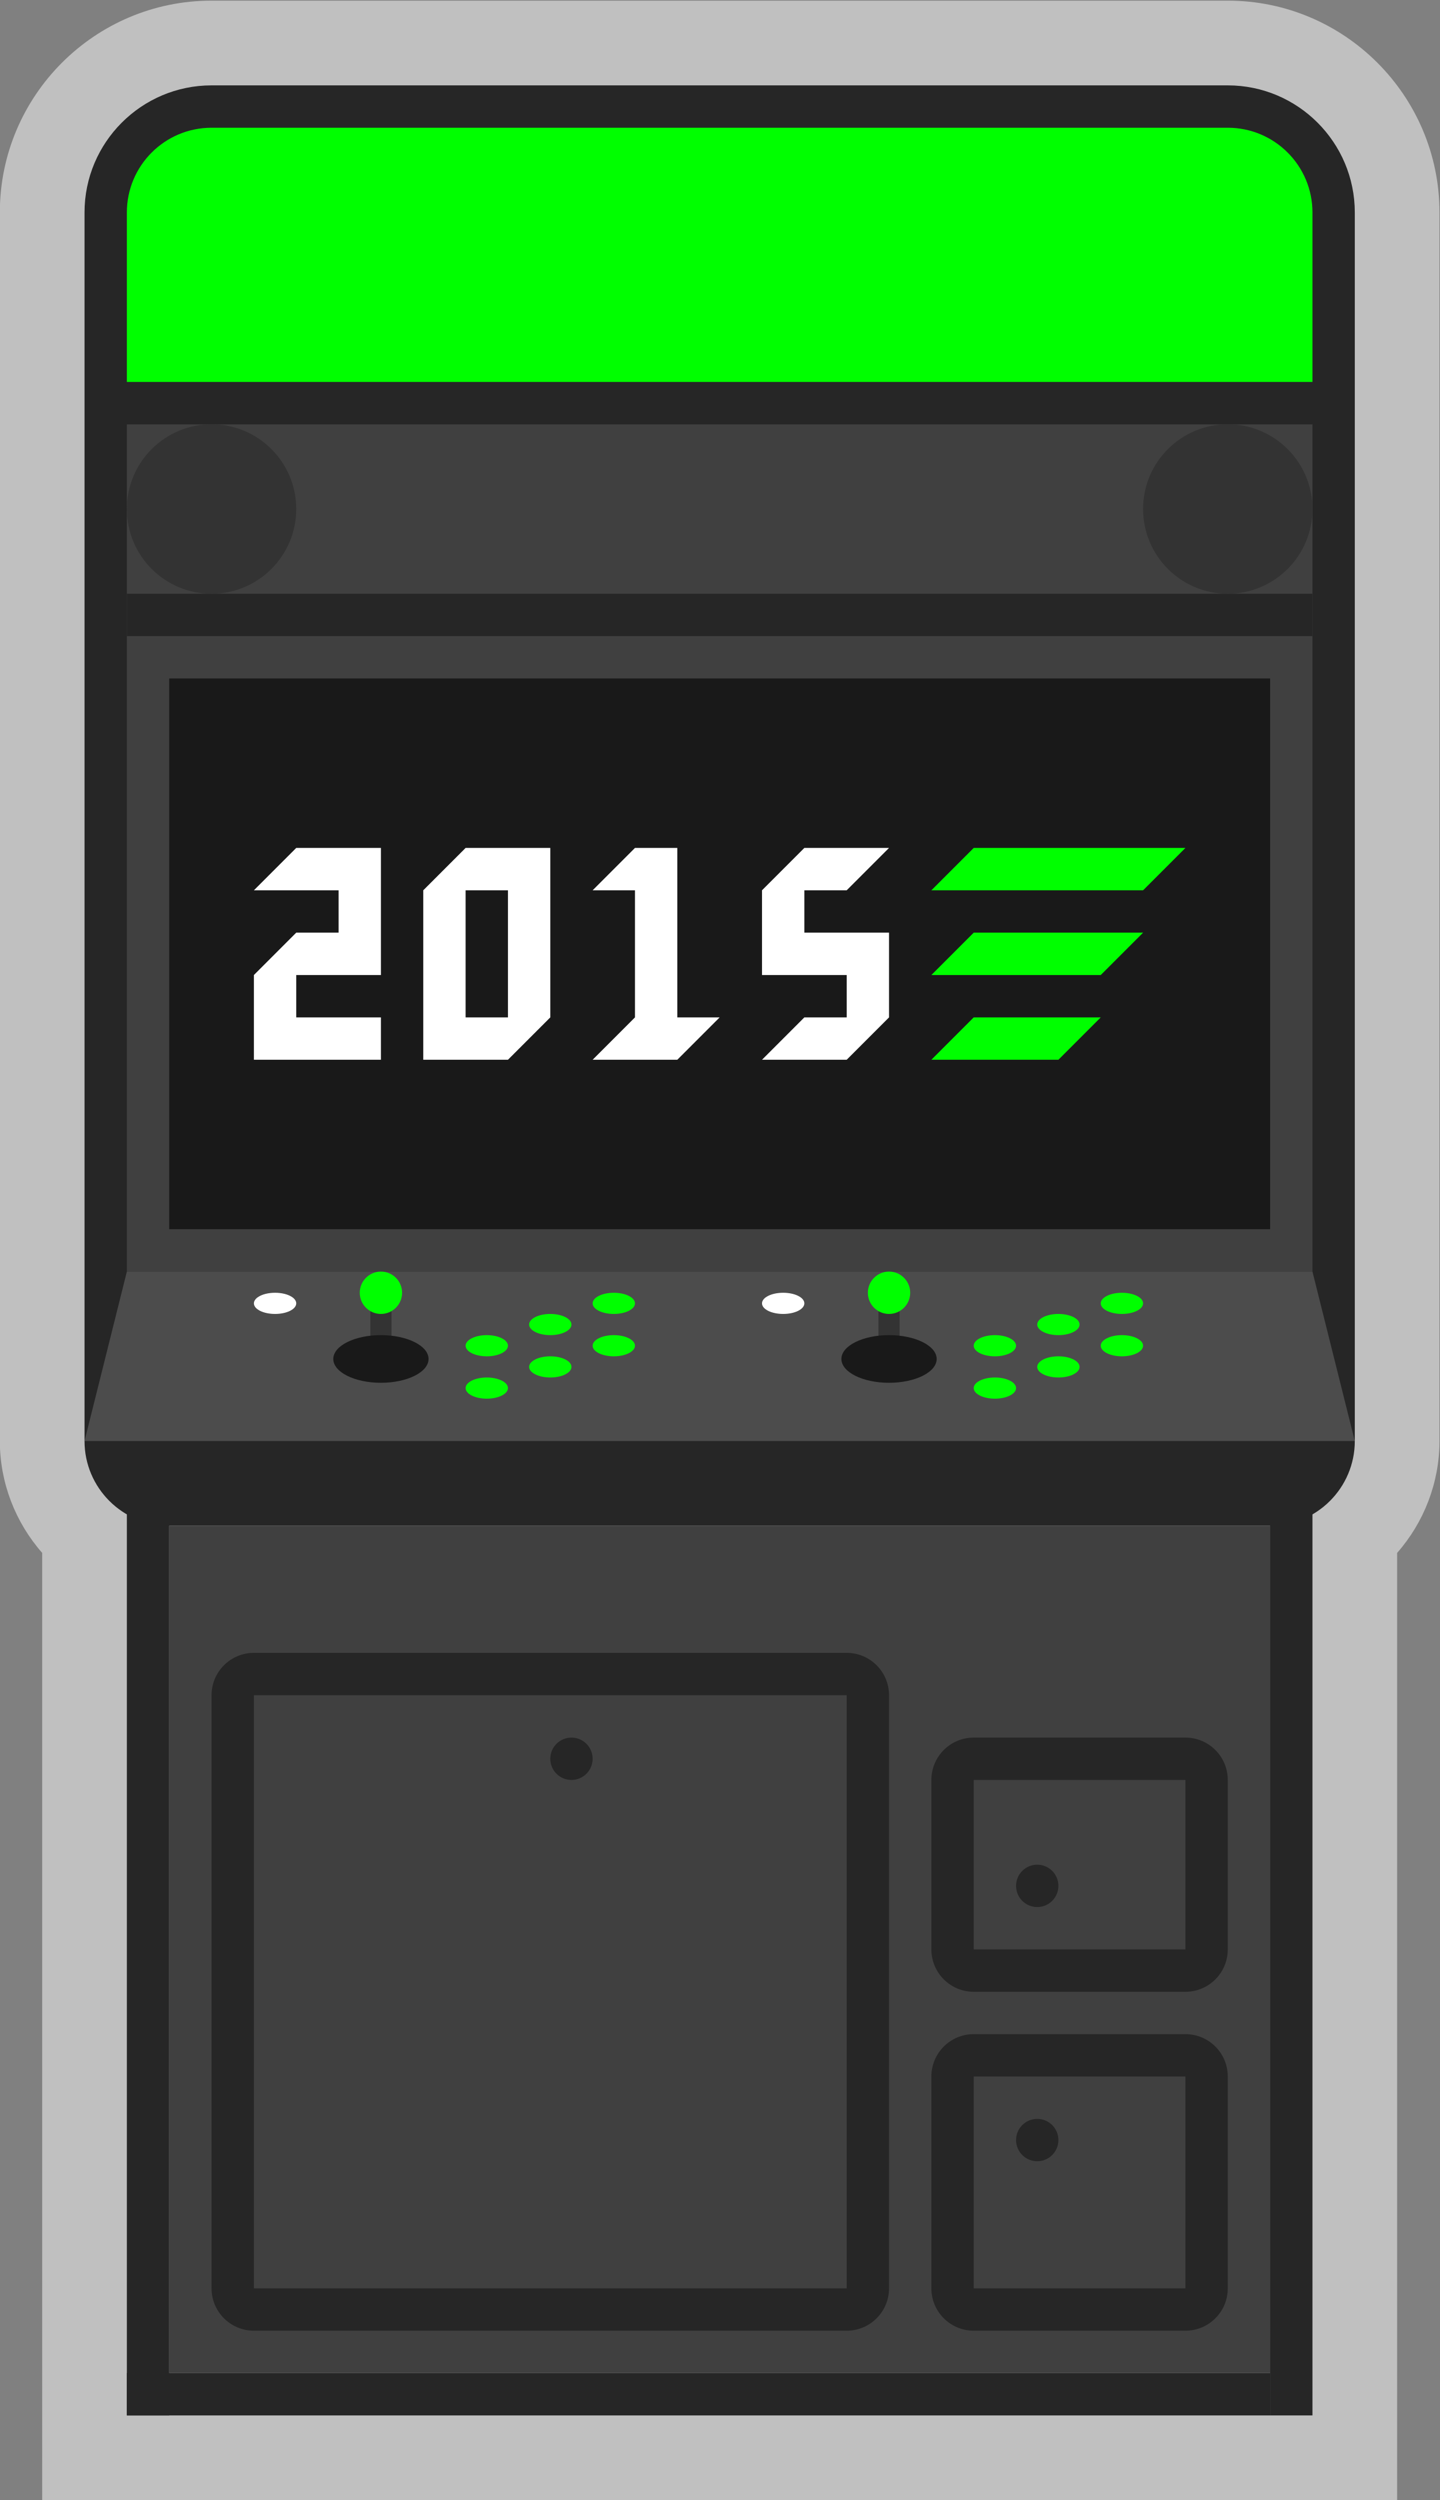 <?xml version="1.0" encoding="UTF-8" standalone="no"?>
<svg
   xmlns:dc="http://purl.org/dc/elements/1.1/"
   xmlns:cc="http://creativecommons.org/ns#"
   xmlns:rdf="http://www.w3.org/1999/02/22-rdf-syntax-ns#"
   xmlns:svg="http://www.w3.org/2000/svg"
   xmlns="http://www.w3.org/2000/svg"
   viewBox="0 0 181.333 314.667"
   height="314.667"
   width="181.333"
   xml:space="preserve"
   id="svg2"
   version="1.1"><rect x="0" y="0" width="181.333" height="314.667" fill="#808080" stroke="none"/><defs
     id="defs6"><clipPath
       id="clipPath18"
       clipPathUnits="userSpaceOnUse"><path
         id="path16"
         d="M 0,256 H 256 V 0 H 0 Z" /></clipPath><clipPath
       id="clipPath26"
       clipPathUnits="userSpaceOnUse"><path
         id="path24"
         d="M 60,244 H 196 V 8 H 60 Z" /></clipPath></defs><g
     transform="matrix(1.333,0,0,-1.333,-80,325.333)"
     id="g10"><g
       id="g12"><g
         clip-path="url(#clipPath18)"
         id="g14"><g
           id="g20"><g
             id="g22" /><g
             id="g34"><g
               style="opacity:0.5"
               id="g32"
               clip-path="url(#clipPath26)"><g
                 id="g30"
                 transform="translate(176,244)"><path
                   id="path28"
                   style="fill:#ffffff;fill-opacity:1;fill-rule:nonzero;stroke:none"
                   d="m 0,0 h -96 c -11.028,0 -20,-8.972 -20,-20 v -116 c 0,-3.928 1.465,-7.677 4,-10.561 V -224 v -4 -8 h 8 4 104 4 8 v 8 81.439 c 2.535,2.884 4,6.633 4,10.561 V -20 C 20,-8.972 11.028,0 0,0" /></g></g></g></g><g
           transform="translate(176,236)"
           id="g36"><path
             id="path38"
             style="fill:#262626;fill-opacity:1;fill-rule:nonzero;stroke:none"
             d="m 0,0 h -96 c -6.617,0 -12,-5.383 -12,-12 v -116 c 0,-4.411 3.589,-8 8,-8 H 4 c 4.411,0 8,3.589 8,8 V -12 C 12,-5.383 6.617,0 0,0" /></g><path
           id="path40"
           style="fill:#404040;fill-opacity:1;fill-rule:nonzero;stroke:none"
           d="M 184,124 H 72 v 80 h 112 z" /><path
           id="path42"
           style="fill:#404040;fill-opacity:1;fill-rule:nonzero;stroke:none"
           d="M 180,20 H 76 v 80 h 104 z" /><path
           id="path44"
           style="fill:#191919;fill-opacity:1;fill-rule:nonzero;stroke:none"
           d="M 180,128 H 76 v 52 h 104 z" /><path
           id="path46"
           style="fill:#262626;fill-opacity:1;fill-rule:nonzero;stroke:none"
           d="M 76,104 H 72 V 16 h 4 z" /><path
           id="path48"
           style="fill:#262626;fill-opacity:1;fill-rule:nonzero;stroke:none"
           d="m 184,16 h -4 v 88 h 4 z" /><path
           id="path50"
           style="fill:#262626;fill-opacity:1;fill-rule:nonzero;stroke:none"
           d="M 180,16 H 72 v 4 h 108 z" /><path
           id="path52"
           style="fill:#262626;fill-opacity:1;fill-rule:nonzero;stroke:none"
           d="M 140,28 H 84 v 56 h 56 z m 0,60 H 84 c -2.209,0 -4,-1.791 -4,-4 V 28 c 0,-2.209 1.791,-4 4,-4 h 56 c 2.209,0 4,1.791 4,4 v 56 c 0,2.209 -1.791,4 -4,4" /><path
           id="path54"
           style="fill:#262626;fill-opacity:1;fill-rule:nonzero;stroke:none"
           d="m 172,60 h -20 v 16 h 20 z m 0,20 h -20 c -2.209,0 -4,-1.791 -4,-4 V 60 c 0,-2.209 1.791,-4 4,-4 h 20 c 2.209,0 4,1.791 4,4 v 16 c 0,2.209 -1.791,4 -4,4" /><path
           id="path56"
           style="fill:#262626;fill-opacity:1;fill-rule:nonzero;stroke:none"
           d="m 152,48 h 20 V 28 h -20 z m 20,4 h -20 c -2.209,0 -4,-1.791 -4,-4 V 28 c 0,-2.209 1.791,-4 4,-4 h 20 c 2.209,0 4,1.791 4,4 v 20 c 0,2.209 -1.791,4 -4,4" /><path
           id="path58"
           style="fill:#262626;fill-opacity:1;fill-rule:nonzero;stroke:none"
           d="M 184,204 H 72 v 4 h 112 z" /><path
           id="path60"
           style="fill:#262626;fill-opacity:1;fill-rule:nonzero;stroke:none"
           d="M 184,184 H 72 v 4 h 112 z" /><g
           transform="translate(84,160)"
           id="g62"><path
             id="path64"
             style="fill:#ffffff;fill-opacity:1;fill-rule:nonzero;stroke:none"
             d="M 0,0 H 8 V -4 H 4 L 0,-8 v -8 h 4 8 v 4 H 4 v 4 h 4 4 V 0 4 H 4 Z" /></g><path
           id="path66"
           style="fill:#ffffff;fill-opacity:1;fill-rule:nonzero;stroke:none"
           d="m 104,160 h 4 v -12 h -4 z m 0,4 -4,-4 v -16 h 4 4 l 4,4 v 16 h -4 z" /><g
           transform="translate(124,148)"
           id="g68"><path
             id="path70"
             style="fill:#ffffff;fill-opacity:1;fill-rule:nonzero;stroke:none"
             d="m 0,0 v 16 h -4 l -4,-4 h 4 V 0 l -4,-4 h 4 4 l 4,4 z" /></g><g
           transform="translate(168,160)"
           id="g72"><path
             id="path74"
             style="fill:#00ff00;fill-opacity:1;fill-rule:nonzero;stroke:none"
             d="m 0,0 h -20 l 4,4 H 4 Z" /></g><g
           transform="translate(164,152)"
           id="g76"><path
             id="path78"
             style="fill:#00ff00;fill-opacity:1;fill-rule:nonzero;stroke:none"
             d="m 0,0 h -16 l 4,4 H 4 Z" /></g><g
           transform="translate(160,144)"
           id="g80"><path
             id="path82"
             style="fill:#00ff00;fill-opacity:1;fill-rule:nonzero;stroke:none"
             d="m 0,0 h -12 l 4,4 H 4 Z" /></g><g
           transform="translate(140,160)"
           id="g84"><path
             id="path86"
             style="fill:#ffffff;fill-opacity:1;fill-rule:nonzero;stroke:none"
             d="M 0,0 4,4 H -4 L -8,0 v -8 h 8 v -4 h -4 l -4,-4 h 8 l 4,4 v 8 H 0 -4 v 4 z" /></g><g
           transform="translate(176,232)"
           id="g88"><path
             id="path90"
             style="fill:#00ff00;fill-opacity:1;fill-rule:nonzero;stroke:none"
             d="m 0,0 h -96 c -4.418,0 -8,-3.582 -8,-8 V -24 H 8 V -8 C 8,-3.582 4.418,0 0,0" /></g><g
           transform="translate(88,196)"
           id="g92"><path
             id="path94"
             style="fill:#333333;fill-opacity:1;fill-rule:nonzero;stroke:none"
             d="m 0,0 c 0,-4.418 -3.582,-8 -8,-8 -4.418,0 -8,3.582 -8,8 0,4.418 3.582,8 8,8 4.418,0 8,-3.582 8,-8" /></g><g
           transform="translate(184,196)"
           id="g96"><path
             id="path98"
             style="fill:#333333;fill-opacity:1;fill-rule:nonzero;stroke:none"
             d="m 0,0 c 0,-4.418 -3.582,-8 -8,-8 -4.418,0 -8,3.582 -8,8 0,4.418 3.582,8 8,8 4.418,0 8,-3.582 8,-8" /></g><g
           transform="translate(116,78)"
           id="g100"><path
             id="path102"
             style="fill:#262626;fill-opacity:1;fill-rule:nonzero;stroke:none"
             d="m 0,0 c 0,-1.104 -0.896,-2 -2,-2 -1.104,0 -2,0.896 -2,2 0,1.104 0.896,2 2,2 1.104,0 2,-0.896 2,-2" /></g><g
           transform="translate(160,66)"
           id="g104"><path
             id="path106"
             style="fill:#262626;fill-opacity:1;fill-rule:nonzero;stroke:none"
             d="m 0,0 c 0,-1.104 -0.896,-2 -2,-2 -1.104,0 -2,0.896 -2,2 0,1.104 0.896,2 2,2 1.104,0 2,-0.896 2,-2" /></g><g
           transform="translate(160,42)"
           id="g108"><path
             id="path110"
             style="fill:#262626;fill-opacity:1;fill-rule:nonzero;stroke:none"
             d="m 0,0 c 0,-1.104 -0.896,-2 -2,-2 -1.104,0 -2,0.896 -2,2 0,1.104 0.896,2 2,2 1.104,0 2,-0.896 2,-2" /></g><g
           transform="translate(68,108)"
           id="g112"><path
             id="path114"
             style="fill:#4c4c4c;fill-opacity:1;fill-rule:nonzero;stroke:none"
             d="M 0,0 4,16 H 116 L 120,0 Z" /></g><g
           transform="translate(96,116)"
           id="g116"><path
             id="path118"
             style="fill:#333333;fill-opacity:1;fill-rule:nonzero;stroke:none"
             d="M 0,0 V 0 C 0.552,0 1,0.447 1,1 V 7 C 1,7.553 0.552,8 0,8 -0.552,8 -1,7.553 -1,7 V 1 C -1,0.447 -0.552,0 0,0" /></g><g
           transform="translate(114,119)"
           id="g120"><path
             id="path122"
             style="fill:#00ff00;fill-opacity:1;fill-rule:nonzero;stroke:none"
             d="m 0,0 c 0,-0.553 -0.896,-1 -2,-1 -1.104,0 -2,0.447 -2,1 0,0.553 0.896,1 2,1 1.104,0 2,-0.447 2,-1" /></g><g
           transform="translate(120,121)"
           id="g124"><path
             id="path126"
             style="fill:#00ff00;fill-opacity:1;fill-rule:nonzero;stroke:none"
             d="m 0,0 c 0,-0.553 -0.896,-1 -2,-1 -1.104,0 -2,0.447 -2,1 0,0.553 0.896,1 2,1 1.104,0 2,-0.447 2,-1" /></g><g
           transform="translate(88,121)"
           id="g128"><path
             id="path130"
             style="fill:#ffffff;fill-opacity:1;fill-rule:nonzero;stroke:none"
             d="m 0,0 c 0,-0.553 -0.896,-1 -2,-1 -1.104,0 -2,0.447 -2,1 0,0.553 0.896,1 2,1 1.104,0 2,-0.447 2,-1" /></g><g
           transform="translate(108,117)"
           id="g132"><path
             id="path134"
             style="fill:#00ff00;fill-opacity:1;fill-rule:nonzero;stroke:none"
             d="m 0,0 c 0,-0.553 -0.896,-1 -2,-1 -1.104,0 -2,0.447 -2,1 0,0.553 0.896,1 2,1 1.104,0 2,-0.447 2,-1" /></g><g
           transform="translate(114,115)"
           id="g136"><path
             id="path138"
             style="fill:#00ff00;fill-opacity:1;fill-rule:nonzero;stroke:none"
             d="m 0,0 c 0,-0.553 -0.896,-1 -2,-1 -1.104,0 -2,0.447 -2,1 0,0.553 0.896,1 2,1 1.104,0 2,-0.447 2,-1" /></g><g
           transform="translate(120,117)"
           id="g140"><path
             id="path142"
             style="fill:#00ff00;fill-opacity:1;fill-rule:nonzero;stroke:none"
             d="m 0,0 c 0,-0.553 -0.896,-1 -2,-1 -1.104,0 -2,0.447 -2,1 0,0.553 0.896,1 2,1 1.104,0 2,-0.447 2,-1" /></g><g
           transform="translate(108,113)"
           id="g144"><path
             id="path146"
             style="fill:#00ff00;fill-opacity:1;fill-rule:nonzero;stroke:none"
             d="m 0,0 c 0,-0.553 -0.896,-1 -2,-1 -1.104,0 -2,0.447 -2,1 0,0.553 0.896,1 2,1 1.104,0 2,-0.447 2,-1" /></g><g
           transform="translate(100.5,115.75)"
           id="g148"><path
             id="path150"
             style="fill:#191919;fill-opacity:1;fill-rule:nonzero;stroke:none"
             d="M 0,0 C 0,-1.242 -2.015,-2.25 -4.5,-2.25 -6.985,-2.25 -9,-1.242 -9,0 -9,1.242 -6.985,2.25 -4.5,2.25 -2.015,2.25 0,1.242 0,0" /></g><g
           transform="translate(98,122)"
           id="g152"><path
             id="path154"
             style="fill:#00ff00;fill-opacity:1;fill-rule:nonzero;stroke:none"
             d="m 0,0 c 0,-1.104 -0.896,-2 -2,-2 -1.104,0 -2,0.896 -2,2 0,1.104 0.896,2 2,2 1.104,0 2,-0.896 2,-2" /></g><g
           transform="translate(144,116)"
           id="g156"><path
             id="path158"
             style="fill:#333333;fill-opacity:1;fill-rule:nonzero;stroke:none"
             d="M 0,0 V 0 C 0.553,0 1,0.447 1,1 V 7 C 1,7.553 0.553,8 0,8 -0.553,8 -1,7.553 -1,7 V 1 C -1,0.447 -0.553,0 0,0" /></g><g
           transform="translate(162,119)"
           id="g160"><path
             id="path162"
             style="fill:#00ff00;fill-opacity:1;fill-rule:nonzero;stroke:none"
             d="m 0,0 c 0,-0.553 -0.896,-1 -2,-1 -1.104,0 -2,0.447 -2,1 0,0.553 0.896,1 2,1 1.104,0 2,-0.447 2,-1" /></g><g
           transform="translate(168,121)"
           id="g164"><path
             id="path166"
             style="fill:#00ff00;fill-opacity:1;fill-rule:nonzero;stroke:none"
             d="m 0,0 c 0,-0.553 -0.896,-1 -2,-1 -1.104,0 -2,0.447 -2,1 0,0.553 0.896,1 2,1 1.104,0 2,-0.447 2,-1" /></g><g
           transform="translate(136,121)"
           id="g168"><path
             id="path170"
             style="fill:#ffffff;fill-opacity:1;fill-rule:nonzero;stroke:none"
             d="m 0,0 c 0,-0.553 -0.896,-1 -2,-1 -1.104,0 -2,0.447 -2,1 0,0.553 0.896,1 2,1 1.104,0 2,-0.447 2,-1" /></g><g
           transform="translate(156,117)"
           id="g172"><path
             id="path174"
             style="fill:#00ff00;fill-opacity:1;fill-rule:nonzero;stroke:none"
             d="m 0,0 c 0,-0.553 -0.896,-1 -2,-1 -1.104,0 -2,0.447 -2,1 0,0.553 0.896,1 2,1 1.104,0 2,-0.447 2,-1" /></g><g
           transform="translate(162,115)"
           id="g176"><path
             id="path178"
             style="fill:#00ff00;fill-opacity:1;fill-rule:nonzero;stroke:none"
             d="m 0,0 c 0,-0.553 -0.896,-1 -2,-1 -1.104,0 -2,0.447 -2,1 0,0.553 0.896,1 2,1 1.104,0 2,-0.447 2,-1" /></g><g
           transform="translate(168,117)"
           id="g180"><path
             id="path182"
             style="fill:#00ff00;fill-opacity:1;fill-rule:nonzero;stroke:none"
             d="m 0,0 c 0,-0.553 -0.896,-1 -2,-1 -1.104,0 -2,0.447 -2,1 0,0.553 0.896,1 2,1 1.104,0 2,-0.447 2,-1" /></g><g
           transform="translate(156,113)"
           id="g184"><path
             id="path186"
             style="fill:#00ff00;fill-opacity:1;fill-rule:nonzero;stroke:none"
             d="m 0,0 c 0,-0.553 -0.896,-1 -2,-1 -1.104,0 -2,0.447 -2,1 0,0.553 0.896,1 2,1 1.104,0 2,-0.447 2,-1" /></g><g
           transform="translate(148.5,115.75)"
           id="g188"><path
             id="path190"
             style="fill:#191919;fill-opacity:1;fill-rule:nonzero;stroke:none"
             d="M 0,0 C 0,-1.242 -2.015,-2.25 -4.5,-2.25 -6.985,-2.25 -9,-1.242 -9,0 -9,1.242 -6.985,2.25 -4.5,2.25 -2.015,2.25 0,1.242 0,0" /></g><g
           transform="translate(146,122)"
           id="g192"><path
             id="path194"
             style="fill:#00ff00;fill-opacity:1;fill-rule:nonzero;stroke:none"
             d="m 0,0 c 0,-1.104 -0.896,-2 -2,-2 -1.104,0 -2,0.896 -2,2 0,1.104 0.896,2 2,2 1.104,0 2,-0.896 2,-2" /></g></g></g></g></svg>